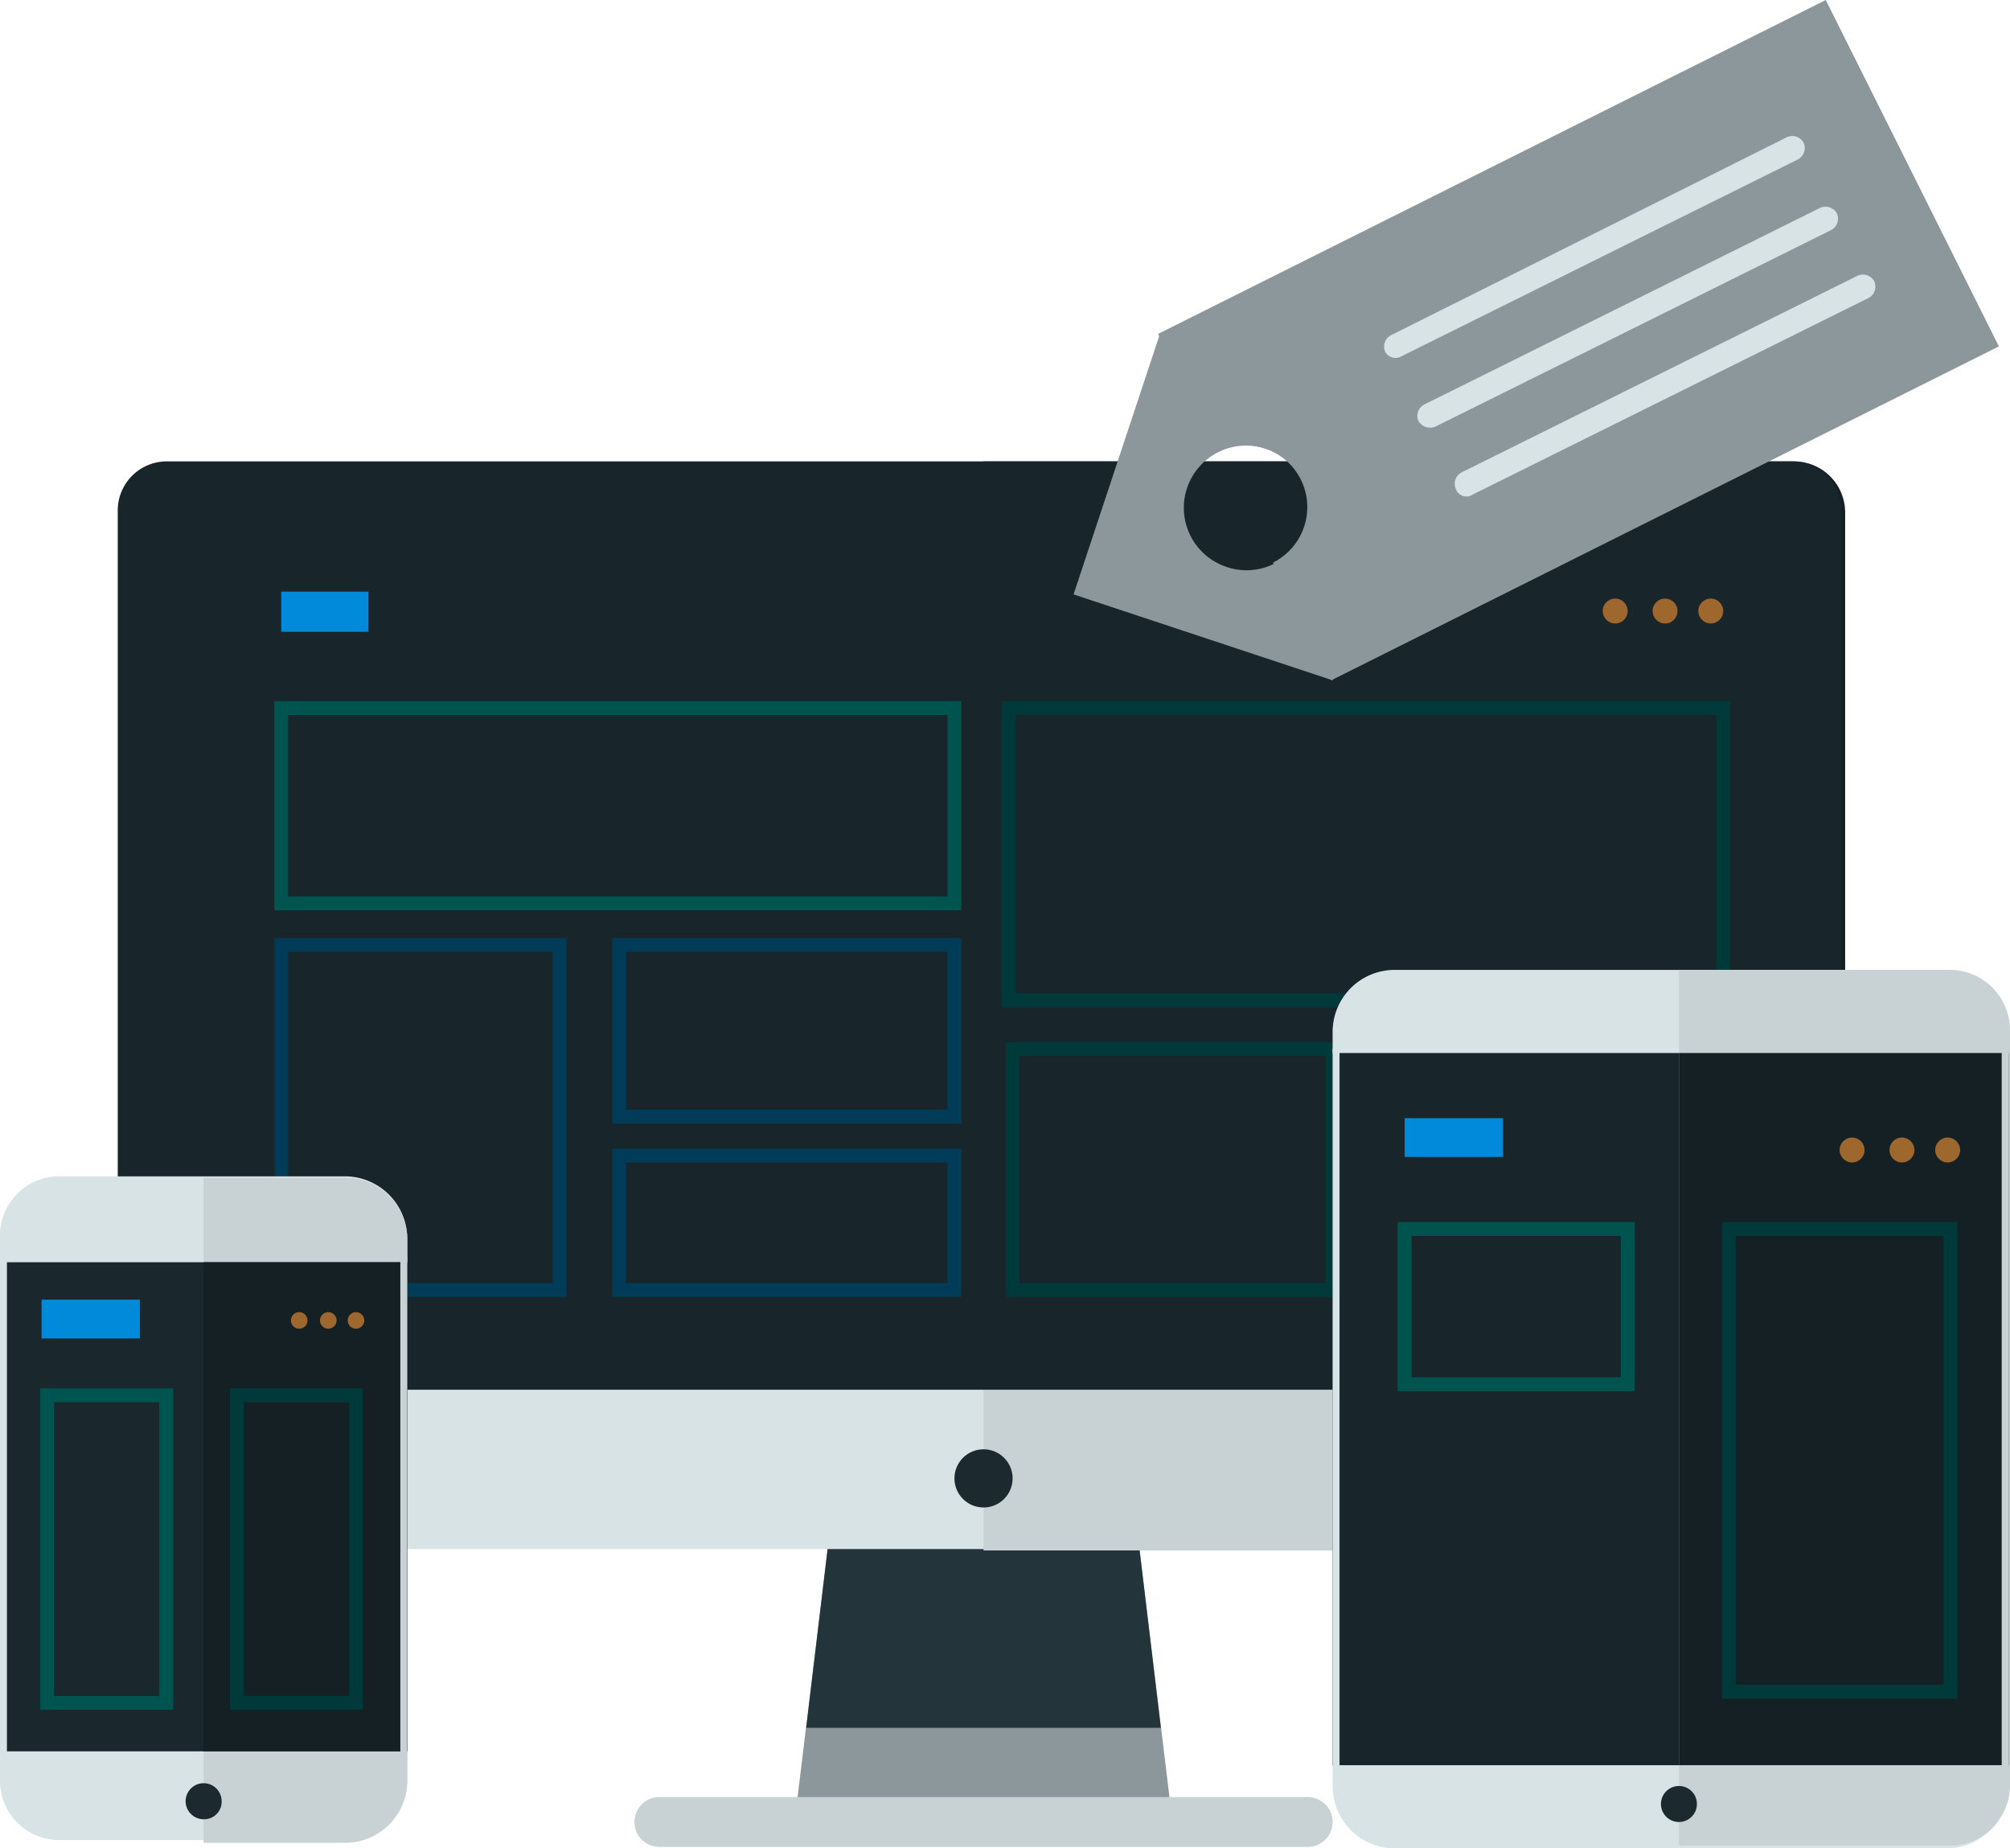 <svg xmlns="http://www.w3.org/2000/svg" viewBox="0 0 145.1 133.4"><defs><style>.cls-1{fill:#8b979a;}.cls-2{fill:#23343a;}.cls-3{fill:#152024;}.cls-4{fill:#d8e3e6;}.cls-5{fill:#adadad;}.cls-6{fill:#c8d1d4;}.cls-7{fill:#18252b;}.cls-10,.cls-8,.cls-9{fill:none;stroke-miterlimit:10;}.cls-8{stroke:#00544f;}.cls-9{stroke:#00393a;}.cls-10{stroke:#003b58;}.cls-11{fill:#008ad9;}.cls-12{fill:#1c292f;}.cls-13{fill:#1a272d;}.cls-14{fill:#9e672d;}</style></defs><title>icons_white-label</title><g id="Слой_2" data-name="Слой 2"><g id="Слой_1-2" data-name="Слой 1"><g id="Слой_1-3" data-name="Слой 1"><polygon class="cls-1" points="82.1 110.5 84.7 132 57.3 132 59.9 110.5 82.1 110.5"/><polygon class="cls-2" points="83.8 124.7 82.1 110.5 59.9 110.5 58.2 124.7 83.8 124.7"/><path class="cls-3" d="M71,33.3h58.5a3.69,3.69,0,0,1,3.7,3.7V96.8a3.69,3.69,0,0,1-3.7,3.7H71"/><path class="cls-4" d="M44.2,100H8.5v8.3a3.54,3.54,0,0,0,3.5,3.5H129.3a3.54,3.54,0,0,0,3.5-3.5V100Z"/><path class="cls-5" d="M71,100.4H44.5"/><path class="cls-6" d="M71,111.9h58.7a3.54,3.54,0,0,0,3.5-3.5V100H71"/><path class="cls-7" d="M129.4,100.3H12a3.54,3.54,0,0,1-3.5-3.5v-60A3.54,3.54,0,0,1,12,33.3H129.4a3.54,3.54,0,0,1,3.5,3.5V96.9A3.46,3.46,0,0,1,129.4,100.3Z"/><g id="Слой_3" data-name="Слой 3"><rect class="cls-8" x="20.3" y="51.1" width="48.6" height="14.1"/><rect class="cls-9" x="72.8" y="51.1" width="51.6" height="21.1"/><rect class="cls-9" x="73.1" y="75.7" width="23.1" height="17.4"/><rect class="cls-9" x="99.8" y="75.7" width="23.1" height="17.4"/><rect class="cls-10" x="20.3" y="68.2" width="20.1" height="24.9"/><rect class="cls-10" x="44.7" y="68.2" width="24.2" height="12.4"/><rect class="cls-10" x="44.7" y="83.4" width="24.2" height="9.7"/></g><path class="cls-6" d="M94.4,133.3H47.6a1.8,1.8,0,1,1,0-3.6H94.4a1.8,1.8,0,0,1,0,3.6Z"/><path class="cls-4" d="M140.5,70H100.7a4.48,4.48,0,0,0-4.5,4.5V76l3.6,25.8-3.6,25.6v1.5a4.48,4.48,0,0,0,4.5,4.5h39.8a4.48,4.48,0,0,0,4.5-4.5v-1.5l-4-25.6L145,76V74.5A4.48,4.48,0,0,0,140.5,70Z"/><path class="cls-5" d="M126.9,85h-1.3"/><path class="cls-5" d="M116.7,133.4h2.6"/><rect class="cls-7" x="96.2" y="76" width="48.8" height="51.4"/><rect class="cls-11" x="20.3" y="42.7" width="6.3" height="2.9"/><rect class="cls-11" x="101.4" y="80.7" width="7.1" height="2.8"/><rect class="cls-9" x="127.9" y="98.6" width="13" height="13"/><rect class="cls-8" x="101.4" y="88.7" width="16.1" height="11.2"/><path class="cls-4" d="M29.4,89.3v1.9L14.7,93.5,0,91.1V89.2a4.27,4.27,0,0,1,4.3-4.3H25A4.51,4.51,0,0,1,29.4,89.3Z"/><path class="cls-4" d="M14.7,122.9l14.7,3.5v2.1a4.27,4.27,0,0,1-4.3,4.3H4.3A4.27,4.27,0,0,1,0,128.5v-2Z"/><path class="cls-6" d="M14.7,85H24.9a4.48,4.48,0,0,1,4.5,4.5v39a4.48,4.48,0,0,1-4.5,4.5H14.7"/><path class="cls-12" d="M14.7,131.3A1.3,1.3,0,1,1,16,130,1.26,1.26,0,0,1,14.7,131.3Z"/><rect class="cls-13" y="91.1" width="29.4" height="35.3"/><path class="cls-6" d="M121.2,70h19.5a4.35,4.35,0,0,1,4.4,4.3v54.6a4.35,4.35,0,0,1-4.4,4.3H121.2"/><g id="Слой_4" data-name="Слой 4"><rect class="cls-3" x="121.2" y="76" width="23.8" height="51.4"/><rect class="cls-3" x="14.7" y="91.1" width="14.7" height="35.3"/><rect class="cls-4" y="90.9" width="0.5" height="35.6"/><rect class="cls-6" x="28.9" y="90.7" width="0.5" height="35.8"/><rect class="cls-4" x="96.2" y="75.7" width="0.5" height="51.9"/><rect class="cls-6" x="144.5" y="75.7" width="0.5" height="51.9"/></g><g id="Слой_2-2" data-name="Слой 2"><circle class="cls-12" cx="71" cy="106.7" r="2.1"/><circle class="cls-12" cx="121.2" cy="130.2" r="1.3"/><circle class="cls-14" cx="133.7" cy="83" r="0.9"/><circle class="cls-14" cx="137.3" cy="83" r="0.9"/><circle class="cls-14" cx="140.6" cy="83" r="0.9"/><circle class="cls-14" cx="116.6" cy="44.1" r="0.9"/><circle class="cls-14" cx="25.7" cy="95.3" r="0.6"/><circle class="cls-14" cx="23.7" cy="95.3" r="0.6"/><circle class="cls-14" cx="21.6" cy="95.3" r="0.6"/><circle class="cls-14" cx="120.2" cy="44.1" r="0.9"/><circle class="cls-14" cx="123.5" cy="44.1" r="0.9"/><rect class="cls-9" x="124.8" y="88.7" width="16" height="33.4"/><rect class="cls-8" x="3.4" y="100.7" width="8.6" height="22.2"/><rect class="cls-9" x="17.1" y="100.7" width="8.6" height="22.2"/><rect class="cls-11" x="3" y="93.8" width="7.1" height="2.8"/><path class="cls-1" d="M87.9,32.6a4.47,4.47,0,1,1,4,8l4.2,8.5L144.3,25,131.8,0,83.6,24.1l4.3,8.5"/><path class="cls-4" d="M100,25.4h0a.93.93,0,0,1,.4-1.2L129,9.9a.93.93,0,0,1,1.2.4h0a.93.93,0,0,1-.4,1.2L101.2,25.7A.86.86,0,0,1,100,25.4Z"/><path class="cls-4" d="M102.4,30.4h0a.93.93,0,0,1,.4-1.2L131.4,15a.93.93,0,0,1,1.2.4h0a.93.93,0,0,1-.4,1.2L103.6,30.8A1,1,0,0,1,102.4,30.4Z"/><path class="cls-4" d="M105.1,35.3h0a.93.93,0,0,1,.4-1.2l28.6-14.2a.93.93,0,0,1,1.2.4h0a.93.93,0,0,1-.4,1.2L106.3,35.7A.8.8,0,0,1,105.1,35.3Z"/></g><path class="cls-1" d="M83.7,24.2,77.5,42.9l18.7,6.2,6.2-18.7Zm4.8,16.7a4.49,4.49,0,1,1,5.7-2.8A4.43,4.43,0,0,1,88.5,40.9Z"/></g></g></g></svg>